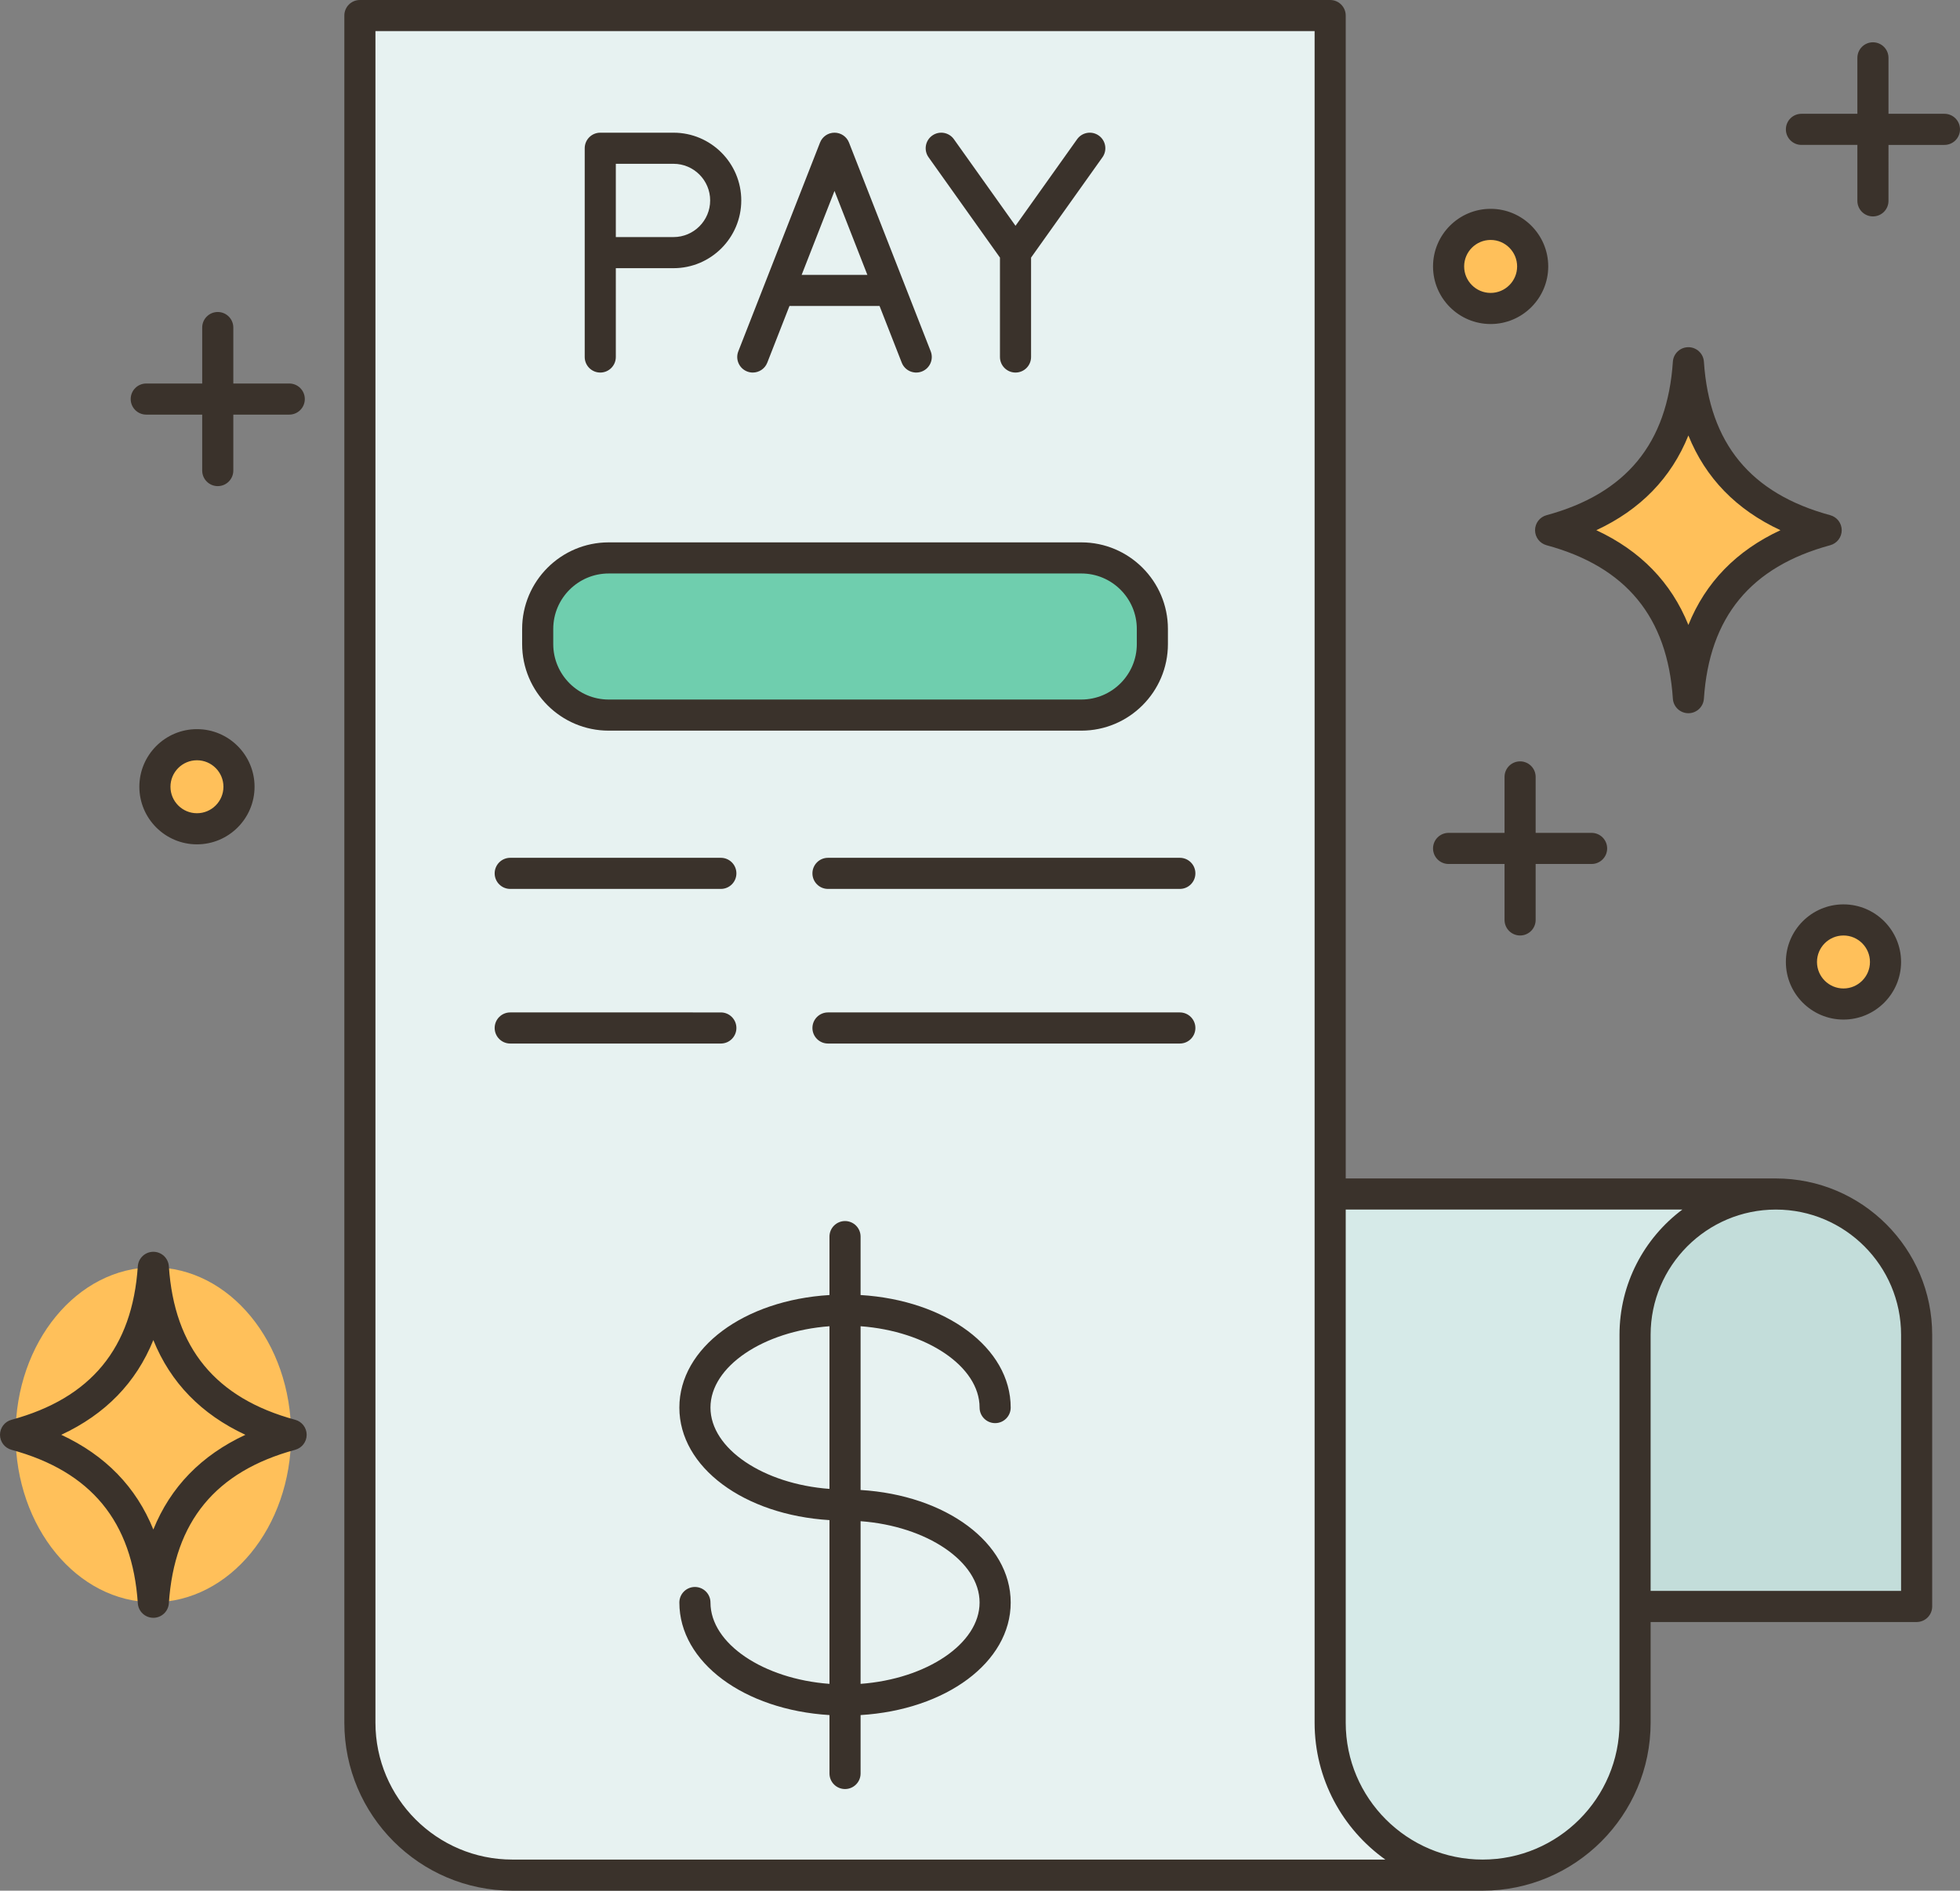 <svg xmlns="http://www.w3.org/2000/svg" enable-background="new 0 0 504 486.178" viewBox="0 0 504 486.178"><rect x="0" y="0" width="504" height="486.178" fill="#808080" stroke="none"/><ellipse cx="39.43" cy="368.949" fill="#ffc05a" rx="35.43" ry="43.06"/><path fill="#ffc05a" d="M50.65 191.499c5.97 0 10.81 4.84 10.81 10.81s-4.84 10.81-10.81 10.81c-5.98 0-10.82-4.84-10.82-10.81S44.67 191.499 50.65 191.499zM474.04 236.559c5.97 0 10.81 4.84 10.81 10.81s-4.84 10.81-10.81 10.81-10.82-4.84-10.82-10.81S468.07 236.559 474.04 236.559zM383.31 57.699c5.97 0 10.81 4.84 10.81 10.81s-4.84 10.81-10.81 10.81c-5.98 0-10.82-4.84-10.82-10.81S377.33 57.699 383.31 57.699zM434.16 93.279c1.51 22.71 13.32 37.06 35.42 43.06-22.1 6-33.91 20.35-35.42 43.06-1.52-22.71-13.33-37.06-35.43-43.06C420.83 130.339 432.64 115.989 434.16 93.279z"/><path fill="#e7f2f1" d="M342.04,307.029V3.999H92.54v438.98c0,21.65,17.55,39.2,39.2,39.2h249.5L342.04,307.029z"/><path fill="#d6eae8" d="M342.04,307.029v135.95c0,21.65,17.55,39.2,39.2,39.2c21.66,0,39.21-17.55,39.21-39.2v-29.89
			l36.2-106.06H342.04z"/><path fill="#6fceae" d="M296.32,161.729v3.89c0,10.09-8.17,18.26-18.26,18.26H156.53c-10.09,0-18.27-8.17-18.27-18.26
			v-3.89c0-10.09,8.18-18.26,18.27-18.26h121.53C288.15,143.469,296.32,151.639,296.32,161.729z"/><path fill="#c3ddda" d="M492.85,343.229v69.86h-72.4v-69.86c0-19.99,16.2-36.2,36.2-36.2
			C476.64,307.029,492.85,323.239,492.85,343.229z"/><path fill="#3a322b" d="M456.647,303.032H346.043V4c0-2.209-1.791-4-4-4h-249.5c-2.209,0-4,1.791-4,4v438.976
			c0,23.821,19.38,43.202,43.201,43.202h249.501c23.821,0,43.201-19.381,43.201-43.202v-25.884h68.402c2.209,0,4-1.791,4-4v-69.859
			C496.848,321.066,478.814,303.032,456.647,303.032z M131.744,478.178c-19.41,0-35.201-15.792-35.201-35.202V8h241.5v434.976
			c0,14.505,7.185,27.363,18.183,35.202H131.744z M416.446,442.976c0,19.41-15.791,35.202-35.201,35.202
			s-35.202-15.792-35.202-35.202V311.032h86.562c-9.803,7.338-16.16,19.041-16.16,32.2V442.976z M488.848,409.092h-64.402v-65.859
			c0-17.755,14.445-32.2,32.201-32.2c17.755,0,32.201,14.445,32.201,32.2V409.092z"/><path fill="#3a322b" d="M156.525 187.882h121.536c12.275 0 22.262-9.986 22.262-22.262v-3.891c0-12.275-9.987-22.262-22.262-22.262H156.525c-12.275 0-22.262 9.986-22.262 22.262v3.891C134.264 177.896 144.25 187.882 156.525 187.882zM142.264 161.729c0-7.864 6.398-14.262 14.262-14.262h121.536c7.864 0 14.262 6.397 14.262 14.262v3.891c0 7.864-6.398 14.262-14.262 14.262H156.525c-7.864 0-14.262-6.397-14.262-14.262V161.729zM131.2 228.58h54.161c2.209 0 4-1.791 4-4s-1.791-4-4-4H131.2c-2.209 0-4 1.791-4 4S128.991 228.58 131.2 228.58zM303.386 220.58H212.91c-2.209 0-4 1.791-4 4s1.791 4 4 4h90.476c2.209 0 4-1.791 4-4S305.595 220.58 303.386 220.58zM189.361 264.339c0-2.209-1.791-4-4-4H131.2c-2.209 0-4 1.791-4 4s1.791 4 4 4h54.161C187.57 268.339 189.361 266.548 189.361 264.339zM303.386 260.339H212.91c-2.209 0-4 1.791-4 4s1.791 4 4 4h90.476c2.209 0 4-1.791 4-4S305.595 260.339 303.386 260.339zM251.894 361.948c0 2.209 1.791 4 4 4s4-1.791 4-4c0-15.377-16.657-27.604-38.601-28.939v-15.022c0-2.209-1.791-4-4-4s-4 1.791-4 4v15.022c-21.944 1.335-38.601 13.562-38.601 28.939s16.657 27.605 38.601 28.94v42.105c-16.954-1.252-30.601-10.317-30.601-20.914 0-2.209-1.791-4-4-4s-4 1.791-4 4c0 15.377 16.657 27.605 38.601 28.94v15.021c0 2.209 1.791 4 4 4s4-1.791 4-4V441.02c21.943-1.335 38.601-13.563 38.601-28.94s-16.657-27.604-38.601-28.939v-42.105C238.247 342.287 251.894 351.352 251.894 361.948zM182.692 361.948c0-10.596 13.647-19.661 30.601-20.913v41.826C196.34 381.61 182.692 372.545 182.692 361.948zM251.894 412.08c0 10.596-13.647 19.662-30.601 20.914v-41.826C238.247 392.419 251.894 401.484 251.894 412.08zM154.355 95.8c2.209 0 4-1.791 4-4V68.961h14.837c9.605 0 17.419-7.814 17.419-17.42s-7.814-17.42-17.419-17.42h-18.837c-2.209 0-4 1.791-4 4V91.8C150.355 94.009 152.146 95.8 154.355 95.8zM158.355 42.121h14.837c5.194 0 9.419 4.226 9.419 9.42s-4.226 9.42-9.419 9.42h-14.837V42.121zM192.118 95.524c.479.188.972.276 1.457.276 1.598 0 3.108-.965 3.726-2.543l5.707-14.579h23.162l5.707 14.579c.805 2.058 3.125 3.072 5.183 2.267 2.057-.805 3.072-3.126 2.267-5.183l-21.013-53.679c-.6-1.533-2.078-2.542-3.725-2.542s-3.125 1.009-3.725 2.542l-21.013 53.679C189.045 92.398 190.061 94.72 192.118 95.524zM214.588 49.095l8.45 21.584h-16.899L214.588 49.095zM257.132 66.239V91.8c0 2.209 1.791 4 4 4s4-1.791 4-4v-25.56l18.359-25.799c1.281-1.8.86-4.298-.94-5.578-1.801-1.282-4.297-.861-5.579.939l-15.84 22.26-15.84-22.26c-1.282-1.801-3.779-2.222-5.579-.939-1.8 1.28-2.221 3.778-.94 5.578L257.132 66.239zM35.834 202.307c0 8.167 6.645 14.811 14.812 14.811s14.811-6.644 14.811-14.811-6.644-14.812-14.811-14.812S35.834 194.14 35.834 202.307zM57.457 202.307c0 3.755-3.056 6.811-6.811 6.811-3.756 0-6.812-3.056-6.812-6.811 0-3.756 3.056-6.812 6.812-6.812C54.401 195.495 57.457 198.551 57.457 202.307zM383.306 83.322c8.167 0 14.811-6.644 14.811-14.811S391.473 53.7 383.306 53.7s-14.812 6.645-14.812 14.812S375.139 83.322 383.306 83.322zM383.306 61.7c3.755 0 6.811 3.056 6.811 6.812 0 3.755-3.056 6.811-6.811 6.811-3.756 0-6.812-3.056-6.812-6.811C376.494 64.756 379.55 61.7 383.306 61.7zM459.225 247.365c0 8.167 6.644 14.812 14.811 14.812s14.811-6.645 14.811-14.812-6.644-14.811-14.811-14.811S459.225 239.198 459.225 247.365zM474.036 240.555c3.755 0 6.811 3.056 6.811 6.811 0 3.756-3.056 6.812-6.811 6.812s-6.811-3.056-6.811-6.812C467.225 243.61 470.281 240.555 474.036 240.555zM37.607 106.616h14.388v14.388c0 2.209 1.791 4 4 4s4-1.791 4-4v-14.388h14.387c2.209 0 4-1.791 4-4s-1.791-4-4-4H59.995V84.229c0-2.209-1.791-4-4-4s-4 1.791-4 4v14.388H37.607c-2.209 0-4 1.791-4 4S35.398 106.616 37.607 106.616zM372.494 222.167h14.388v14.388c0 2.209 1.791 4 4 4s4-1.791 4-4v-14.388h14.388c2.209 0 4-1.791 4-4s-1.791-4-4-4h-14.388v-14.388c0-2.209-1.791-4-4-4s-4 1.791-4 4v14.388h-14.388c-2.209 0-4 1.791-4 4S370.285 222.167 372.494 222.167zM500 29.263h-14.388V14.876c0-2.209-1.791-4-4-4s-4 1.791-4 4v14.387h-14.387c-2.209 0-4 1.791-4 4s1.791 4 4 4h14.387V51.65c0 2.209 1.791 4 4 4s4-1.791 4-4V37.263H500c2.209 0 4-1.791 4-4S502.209 29.263 500 29.263zM394.727 136.34c0 1.806 1.21 3.388 2.953 3.86 20.458 5.549 31.084 18.458 32.485 39.465.14 2.102 1.885 3.734 3.991 3.734s3.851-1.633 3.991-3.734c1.4-21.007 12.026-33.916 32.485-39.465 1.743-.473 2.953-2.055 2.953-3.86s-1.21-3.388-2.953-3.86c-20.459-5.55-31.085-18.459-32.485-39.466-.14-2.102-1.885-3.734-3.991-3.734s-3.851 1.633-3.991 3.734c-1.4 21.007-12.026 33.916-32.485 39.466C395.937 132.952 394.727 134.534 394.727 136.34zM434.156 111.979c4.416 10.936 12.329 19.08 23.674 24.36-11.346 5.279-19.258 13.424-23.674 24.359-4.416-10.936-12.329-19.08-23.674-24.359C421.827 131.06 429.74 122.915 434.156 111.979zM75.906 365.088c-20.459-5.55-31.085-18.459-32.485-39.465-.14-2.102-1.885-3.734-3.991-3.734s-3.851 1.633-3.991 3.734c-1.4 21.006-12.026 33.915-32.485 39.465C1.21 365.561 0 367.143 0 368.948s1.21 3.388 2.953 3.86c20.459 5.55 31.085 18.459 32.485 39.466.14 2.102 1.885 3.734 3.991 3.734s3.851-1.633 3.991-3.734c1.4-21.007 12.026-33.916 32.485-39.466 1.743-.473 2.953-2.055 2.953-3.86S77.648 365.561 75.906 365.088zM39.429 393.309c-4.416-10.936-12.329-19.081-23.675-24.36 11.346-5.279 19.259-13.425 23.675-24.359 4.416 10.935 12.329 19.08 23.675 24.359C51.758 374.228 43.845 382.373 39.429 393.309z"/></svg>